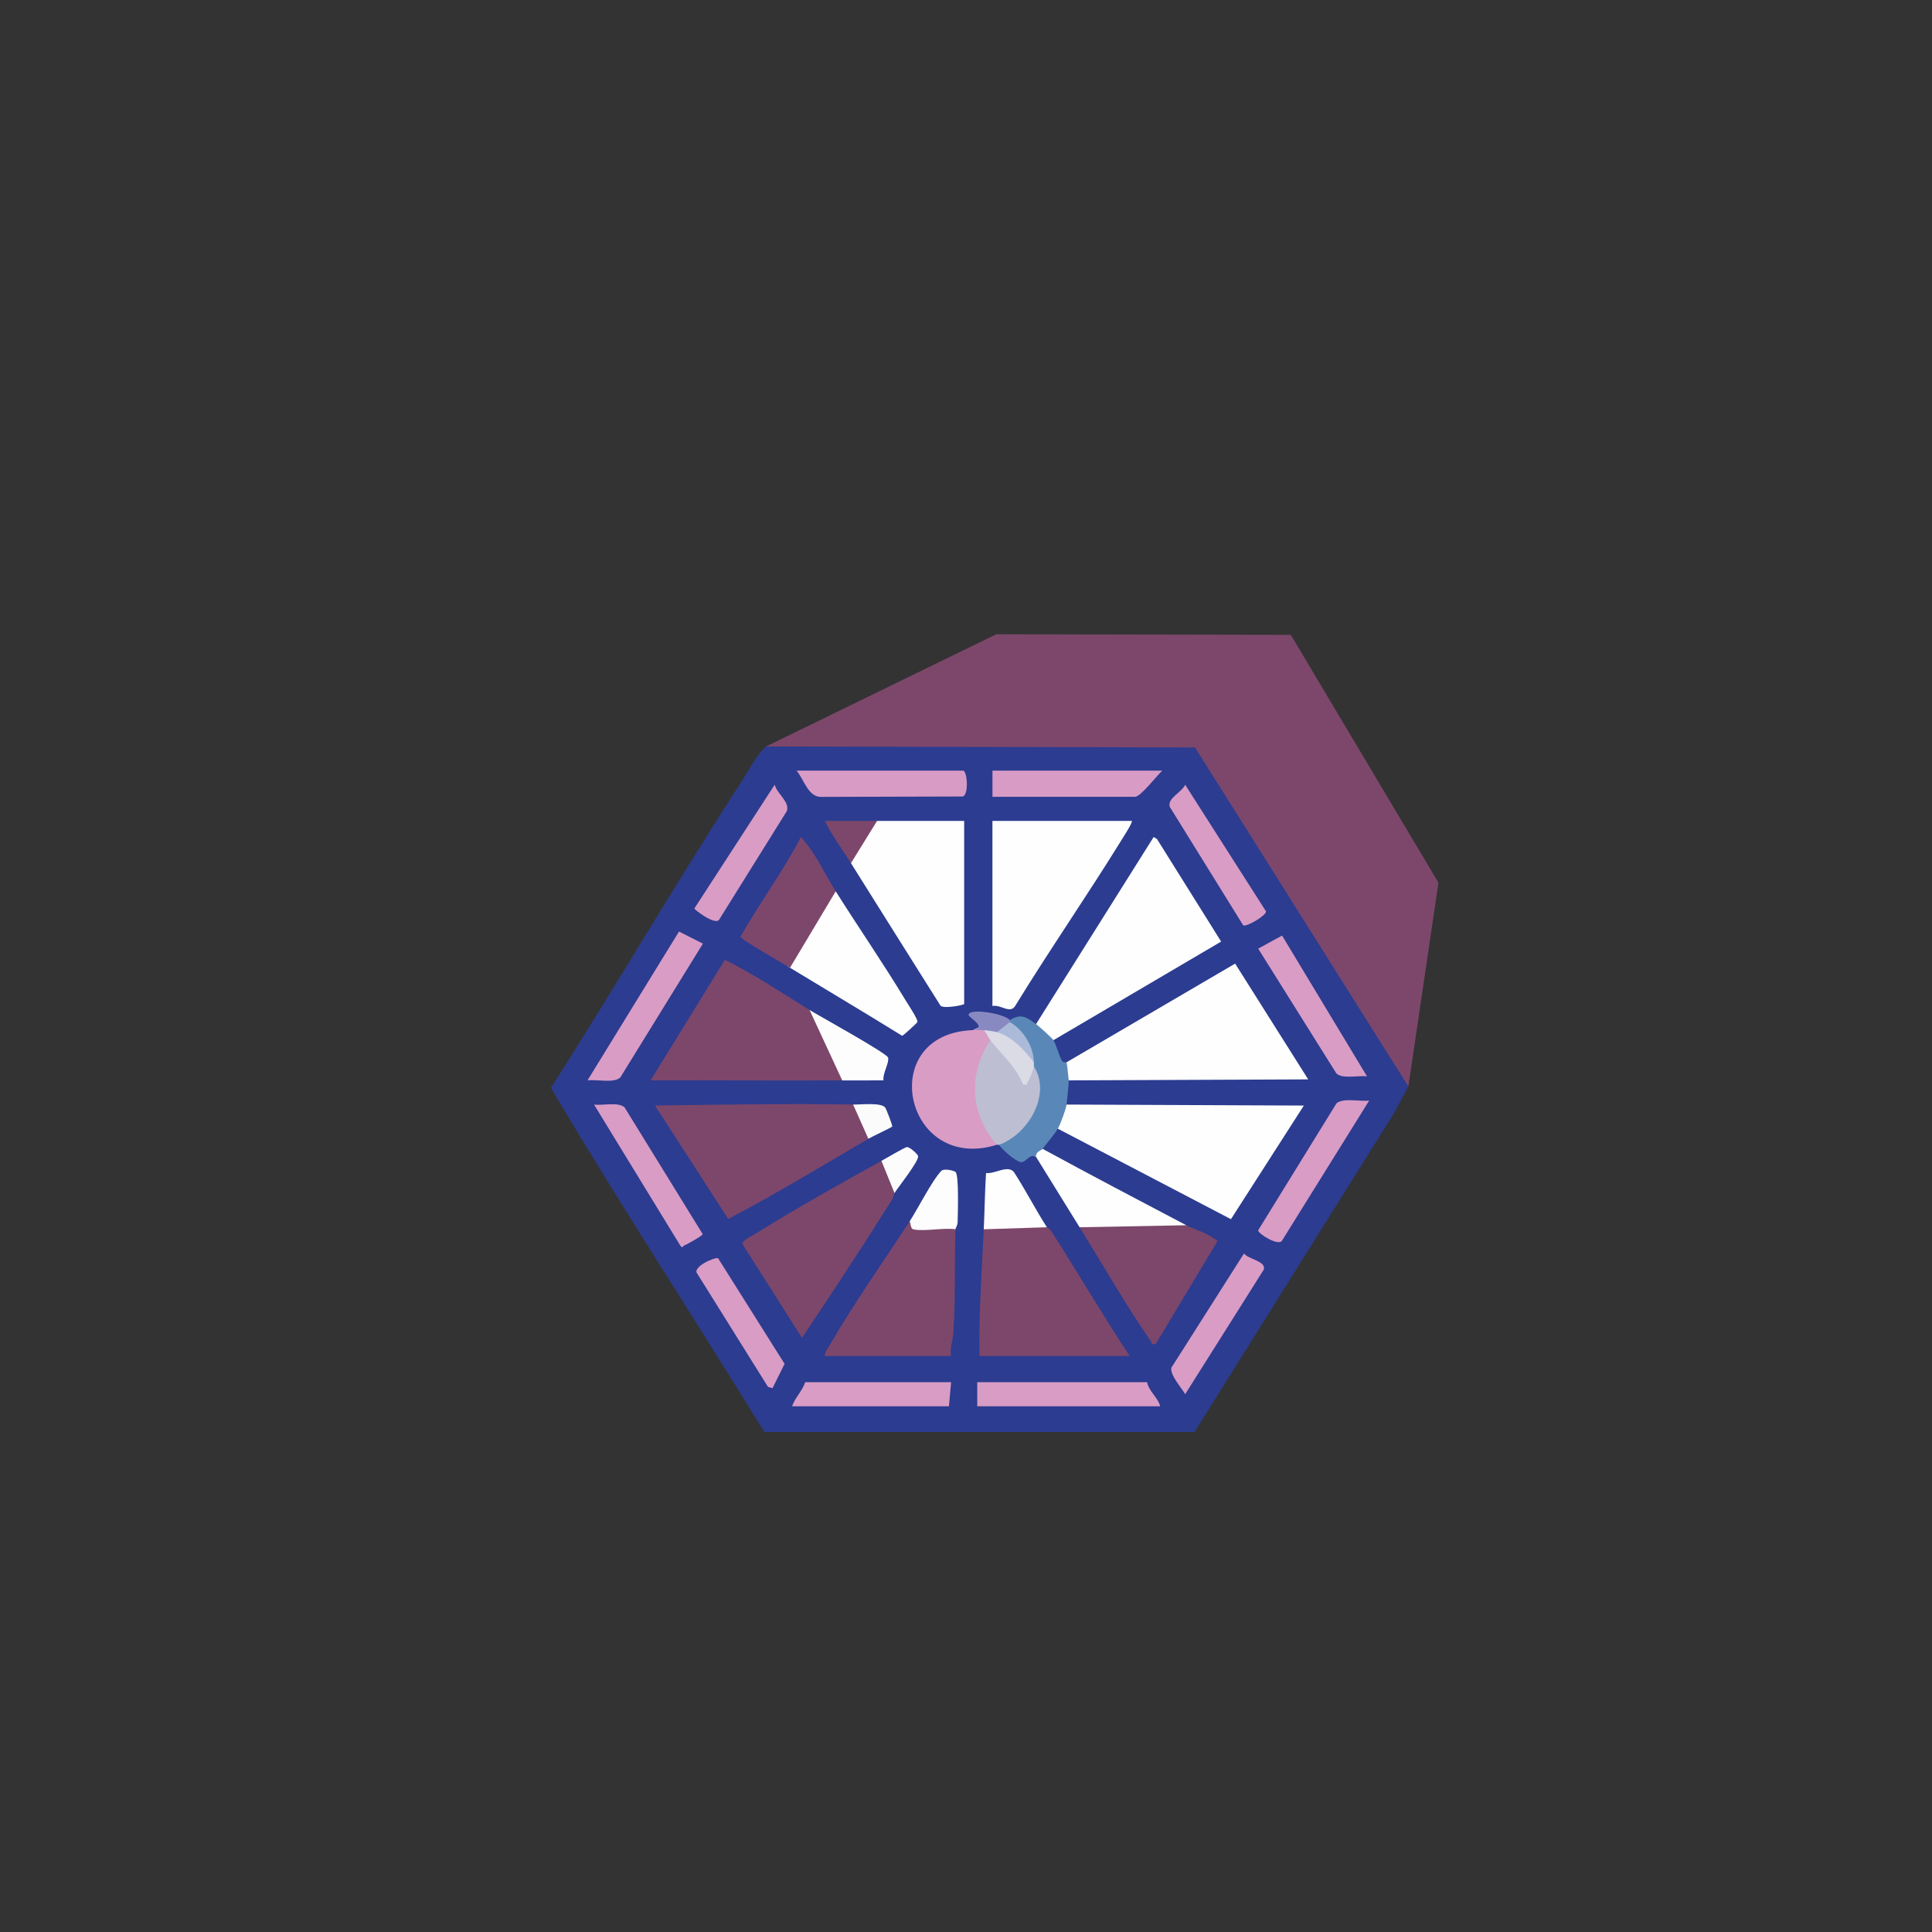<?xml version="1.0" encoding="UTF-8"?>
<svg id="Ebene_1" xmlns="http://www.w3.org/2000/svg" version="1.1" viewBox="0 0 1024 1024">
  <rect x="0" y="0" width="1024" height="1024" fill="#333333" stroke="none"/>
  <!-- Generator: Adobe Illustrator 29.5.1, SVG Export Plug-In . SVG Version: 2.1.0 Build 141)  -->
  <defs>
    <style>
      .st0 {
        fill: #5988b8;
      }

      .st1 {
        fill: #7d476b;
      }

      .st2 {
        fill: #d99cc5;
      }

      .st3 {
        fill: #7c476b;
      }

      .st4 {
        fill: #abbad8;
      }

      .st5 {
        fill: #dbdbe6;
      }

      .st6 {
        fill: #2c3c90;
      }

      .st7 {
        fill: #bdbed2;
      }

      .st8 {
        fill: #8989c1;
      }

      .st9 {
        fill: #fcfcfd;
      }

      .st10 {
        fill: #fbfbfc;
      }

      .st11 {
        fill: #fefdfe;
      }

      .st12 {
        fill: #fefefe;
      }

      .st13 {
        fill: #d89bc5;
      }

      .st14 {
        fill: #fdfdfd;
      }
    </style>
  </defs>
  <path class="st6" d="M746.47,575.84l-7.88,14.58-105.46,168.58h-228.05c-37.38-60.95-76.76-120.94-113.08-182.45,34.39-53.72,66.34-108.91,101.1-162.42,3.3-5.08,8.56-15.07,12.89-18.47l9.35-2.11,216.61.49c1.63-.08,2.89.51,3.83,1.71l109.54,174.04,1.13,6.05h.01Z"/>
  <polygon class="st1" points="746.47 575.84 633.39 396.17 406.02 395.65 528.03 336.18 684.15 336.48 762.41 467.85 746.47 575.84"/>
  <path class="st12" d="M565.28,585.44l125.79.53-38.65,60.22-91.75-47.96c-2.23-2.51,1.23-11.97,4.62-12.8h-.01Z"/>
  <path class="st12" d="M565.28,563.04l89.37-52.31,38.72,61.37-126.95.52c-3.58-.03-4.21-8.34-1.16-9.6h.01Z"/>
  <path class="st12" d="M599.89,435.1c.69.56-4.73,8.94-5.58,10.32-18.24,29.49-38.1,58.17-56.23,87.73-2.8,4.42-7.5-.83-12.07.04v-98.09h73.87Z"/>
  <path class="st12" d="M549.12,542.78l62.34-99.15,1.75,1.04,34.02,54.38-88.87,52.26c-1.91,2.09-8.31-4.21-9.7-6.08l.47-2.46h0Z"/>
  <path class="st3" d="M452.18,585.44l2.63.63c.81.63,8.63,16.59,5.45,17.5-24.59,14.4-48.95,29.21-74.28,42.51l-38.81-60.11c34.92-.49,70.07-1.16,105.02-.52h0Z"/>
  <path class="st12" d="M464.87,435.1c15.37-.08,30.79.06,46.16,0v97.02c0,.62-12.07,2.91-12.74.59-15.81-25.05-31.54-50.15-47.26-75.22l-.6-3.31c3.61-5.84,7.22-11.68,10.83-17.52l3.63-1.56h-.01Z"/>
  <path class="st1" d="M554.89,650.47c.21.31,1.51.79,2.11,1.74,14.11,22.05,27.32,44.63,41.74,66.5h-79.63c-.34-22.47,1.26-44.77,2.3-67.17.07-.84.31-2.08.97-2.16,2.98-.42,28.53-1.43,29.94-.95l2.55,2.05h0Z"/>
  <path class="st3" d="M429.09,535.32c7.59,9.16,14.96,24.11,18.9,35.32l-1.59,1.99c-33.83.17-67.72-.11-101.56,0l39.34-63.9c15.51,7.59,30.18,17.53,44.91,26.6h-.01Z"/>
  <path class="st3" d="M474.11,632.35c-.44.7-.51,2.23-1.32,3.52-15.46,24.62-31.5,49.02-47.72,73.22l-31.6-49.77c-.18-1.88,6.03-4.86,8.03-6.1,20.72-12.9,44.18-26.03,65.68-37.94l2.61.38c2.33,3.44,5.8,12.86,4.3,16.69h.01Z"/>
  <path class="st1" d="M482.18,647.27c2.2-.27,2.79.66,2.91,2.41l20.18-.42,1.14,2.27c-.53,18.05.06,37.02-1.1,54.96-.26,4.01-1.98,7.97-1.2,12.22h-66.95c-.12-2.12,1.51-3.85,2.55-5.64,12.68-21.95,28.5-44.35,42.46-65.79h0Z"/>
  <path class="st3" d="M628.75,649.4c4.32,2.26,11.04,4.1,14.75,7.12.6.49,1.95.27,1.44,1.87l-32.36,53.92c-2.69.53-1.85-.32-2.57-1.38-13.08-18.85-25.64-40.85-37.81-60.47.09-.84.37-2.11,1.01-2.15,11.83-.94,36.69-2.12,47.73-.9l7.79,1.98h.01Z"/>
  <path class="st12" d="M418.71,512.93c-.78-.39-1.89-1.19-1.64-1.67,5.46-10.46,13.21-23.23,19.81-33.12,1.44-3.94,3.46-5.85,6.06-5.73,12.21,19.34,25.32,38.36,37.13,57.92,1.13,1.88,6.74,10.25,6.18,11.4-.23.48-7.53,7.26-8.1,7.26-19.67-12.21-39.66-24.03-59.44-36.07h0Z"/>
  <path class="st2" d="M515.64,545.98c4.05-2.29,5.97-2.29,5.77,0,3.32,1.18,5.89,2.12,3.46,5.33l.47,3.54c-9.17,15.45-8.28,34.01,2.96,48.35l.03,3.56c-49.02,15.3-64.7-58.86-12.7-60.77h0Z"/>
  <path class="st1" d="M442.95,472.42l-24.23,40.52c-3.48-2.12-26.11-14.99-26.26-16.5,10.13-17.84,22.69-34.67,32.04-52.8,7.82,8.55,12.42,19.23,18.45,28.78Z"/>
  <path class="st12" d="M628.75,649.4l-56.55,1.07c-7.71-12.42-15.4-24.88-23.09-37.32-4.61-1.25.03-6.89,3.46-4.27,25.2,13.75,50.73,27.14,76.18,40.52h0Z"/>
  <path class="st2" d="M372.54,500.16l-43.78,70.94c-3.35,3.16-12.62.88-17.38,1.53l48.5-78.89,12.67,6.41h0Z"/>
  <path class="st2" d="M607.98,732.57c.9,4.83,5.94,8.39,6.93,12.8h-96.95v-12.8h90.02Z"/>
  <path class="st2" d="M725.7,583.32l-46.13,74.12c-1.64,3.4-12.7-3.47-12.74-5.32l41.49-67.27c3.35-3.16,12.62-.88,17.38-1.53h0Z"/>
  <path class="st7" d="M524.88,551.32l3.24.42c5.78,6.06,10.88,12.56,15.28,19.49.66-3.45,2.19-5.47,4.56-6.05,6.25.58,5.99,11.49,5.17,16.35-.91,5.35-3.43,10.55-6.77,14.99-3.14,4.17-11.61,13.29-16.86,10.25-.32.11-.81-.11-1.16,0-14.27-16.46-15.26-37.51-3.46-55.44h0Z"/>
  <path class="st13" d="M422.16,408.45h88.29c2.17,0,3.2,12.69-.16,13.71l-74.93.21c-7.12.24-9.29-9.54-13.21-13.92h.01Z"/>
  <path class="st2" d="M314.84,585.44c4.56.62,12.96-1.56,16.22,1.53l41.38,67.13c-.28,1.05-8.03,5.25-9.7,6.01-1.06.48-.95,1.87-2.26-.07l-45.63-74.59h0Z"/>
  <path class="st0" d="M549.12,542.78c1.69,1.26,8.41,7.31,9.23,8.53,1.39,2.06,3.04,8.58,4.58,11.03.65,1.01,2.29.6,2.35.7.26.44,1.13,8.93,1.16,9.6.04,1.67-.82,10.33-1.16,12.8-.35,2.67-3.23,10.37-4.62,12.8-1.57,2.75-5.83,7.68-8.07,10.67-.81,1.08-3.68,1.24-3.46,4.27-3.39-2.11-5.43,3.26-8.15,2.75-2.98-.55-9.66-6.51-11.48-9.14,15.73-5.74,27.86-26.96,18.46-41.58-2.17-.59-2.17-1.53,0-2.13-2.64-7.42-6.87-13.66-12.68-18.72v-2.61c-1.01-.36-1.01-.72-.01-1.07,5.84-3.76,8.97-1.5,13.86,2.13v-.03Z"/>
  <path class="st2" d="M679.52,495.87l45.02,74.62c-4.56-.62-12.96,1.56-16.22-1.53l-41.46-66.17,12.67-6.92h0Z"/>
  <path class="st13" d="M616.05,408.45c-2.7,2.37-11.48,13.87-14.43,13.87h-75.59v-13.87h90.02Z"/>
  <path class="st2" d="M658.9,490.41l-38.91-62.78c-1.29-4.67,6.16-7.44,8.18-11.7l42.83,67.1c.56,1.84-10.14,8.45-12.11,7.4h.01Z"/>
  <path class="st2" d="M659.34,664.35c2.25,3.13,11.73,3.97,10.51,8.52l-41.67,66.07c-2.05-3.45-8.29-10.46-7.29-14.09l38.46-60.5h0Z"/>
  <path class="st2" d="M410.61,415.91c1.06,4.63,7.98,8.95,6.49,13.88l-35.89,57.57c-1.85,3.41-13.17-5.14-13.17-5.87l42.57-65.58h0Z"/>
  <path class="st2" d="M504.11,732.57l-1.16,12.8h-83.09c1.26-4.29,5.46-8.21,6.93-12.8h77.32Z"/>
  <path class="st2" d="M409.45,735.76l-2.39-.67-37.52-60.07c-2.85-3.42,9.39-8.91,11.07-8.11l35.24,55.97-6.4,12.87h0Z"/>
  <path class="st12" d="M554.89,650.47l-33.47,1.07c.46-9.92.57-19.9,1.2-29.81,4.76.6,11.51-4.53,14.82-.46,6.15,9.5,11.35,19.7,17.44,29.21h0Z"/>
  <path class="st11" d="M429.09,535.32c5.17,3.17,41.14,23,41.63,25.25.63,2.93-3.02,8.5-2.44,12.01-7.28.13-14.6.01-21.88.06l-17.31-37.32h0Z"/>
  <path class="st14" d="M506.41,651.54c-6.22-.94-16.76,1.28-22.31.04-1.45-.32-1.45-3.14-1.92-4.31,4.39-6.75,11.83-21.6,16.75-26.69,1.29-1.33,6.22-.31,7.5.56,1.92,1.32,1.23,22.71,1.13,26.72-.04,1.57-1.14,3.09-1.16,3.68h.01Z"/>
  <path class="st3" d="M464.87,435.1l-13.86,22.39c-4.64-7.4-10.02-14.55-13.84-22.39,9.22-.04,18.48.04,27.7,0Z"/>
  <path class="st9" d="M474.11,632.35l-6.93-17.07c2.13-1.18,12.46-7.23,13.47-7.31,1.51-.14,5.74,3.72,5.96,4.8.53,2.57-10.48,16.35-12.51,19.58Z"/>
  <path class="st10" d="M452.18,585.44c4.17.07,15.16-1.28,17.13,1.77.43.66,3.9,9.45,3.58,9.87-.41.55-10.6,5.29-12.64,6.48l-8.07-18.12h0Z"/>
  <path class="st8" d="M535.27,540.65c-.19.11.18.94,0,1.07,1.06,3.66-3.27,6.2-6.93,5.33-1.26,2.55-3.57,2.19-6.93-1.07-1.78-.15-3.95-.07-5.77,0,8-1.43-2.28-6.67-2.29-8-.01-3.92,18.99-.8,21.9,2.67h.01Z"/>
  <path class="st5" d="M528.34,547.05c8.67-2.3,17.48,8.65,19.62,16,0,.69.09,1.46,0,2.13-.23,1.66-2.19,6.78-3.17,8.24-.75,1.11.04,1.85-2.58,1.35-3.51-9.09-11.32-15.93-17.33-23.45-1.17-1.47-1.98-3.85-3.46-5.33,1.92.17,5.2.56,6.93,1.07h0Z"/>
  <path class="st4" d="M547.96,563.04c-4.8-6.29-11.38-13.57-19.62-16,2.5-1.59,4.52-3.61,6.93-5.33,7.4,4.38,12.61,13.28,12.7,21.32h0Z"/>
</svg>